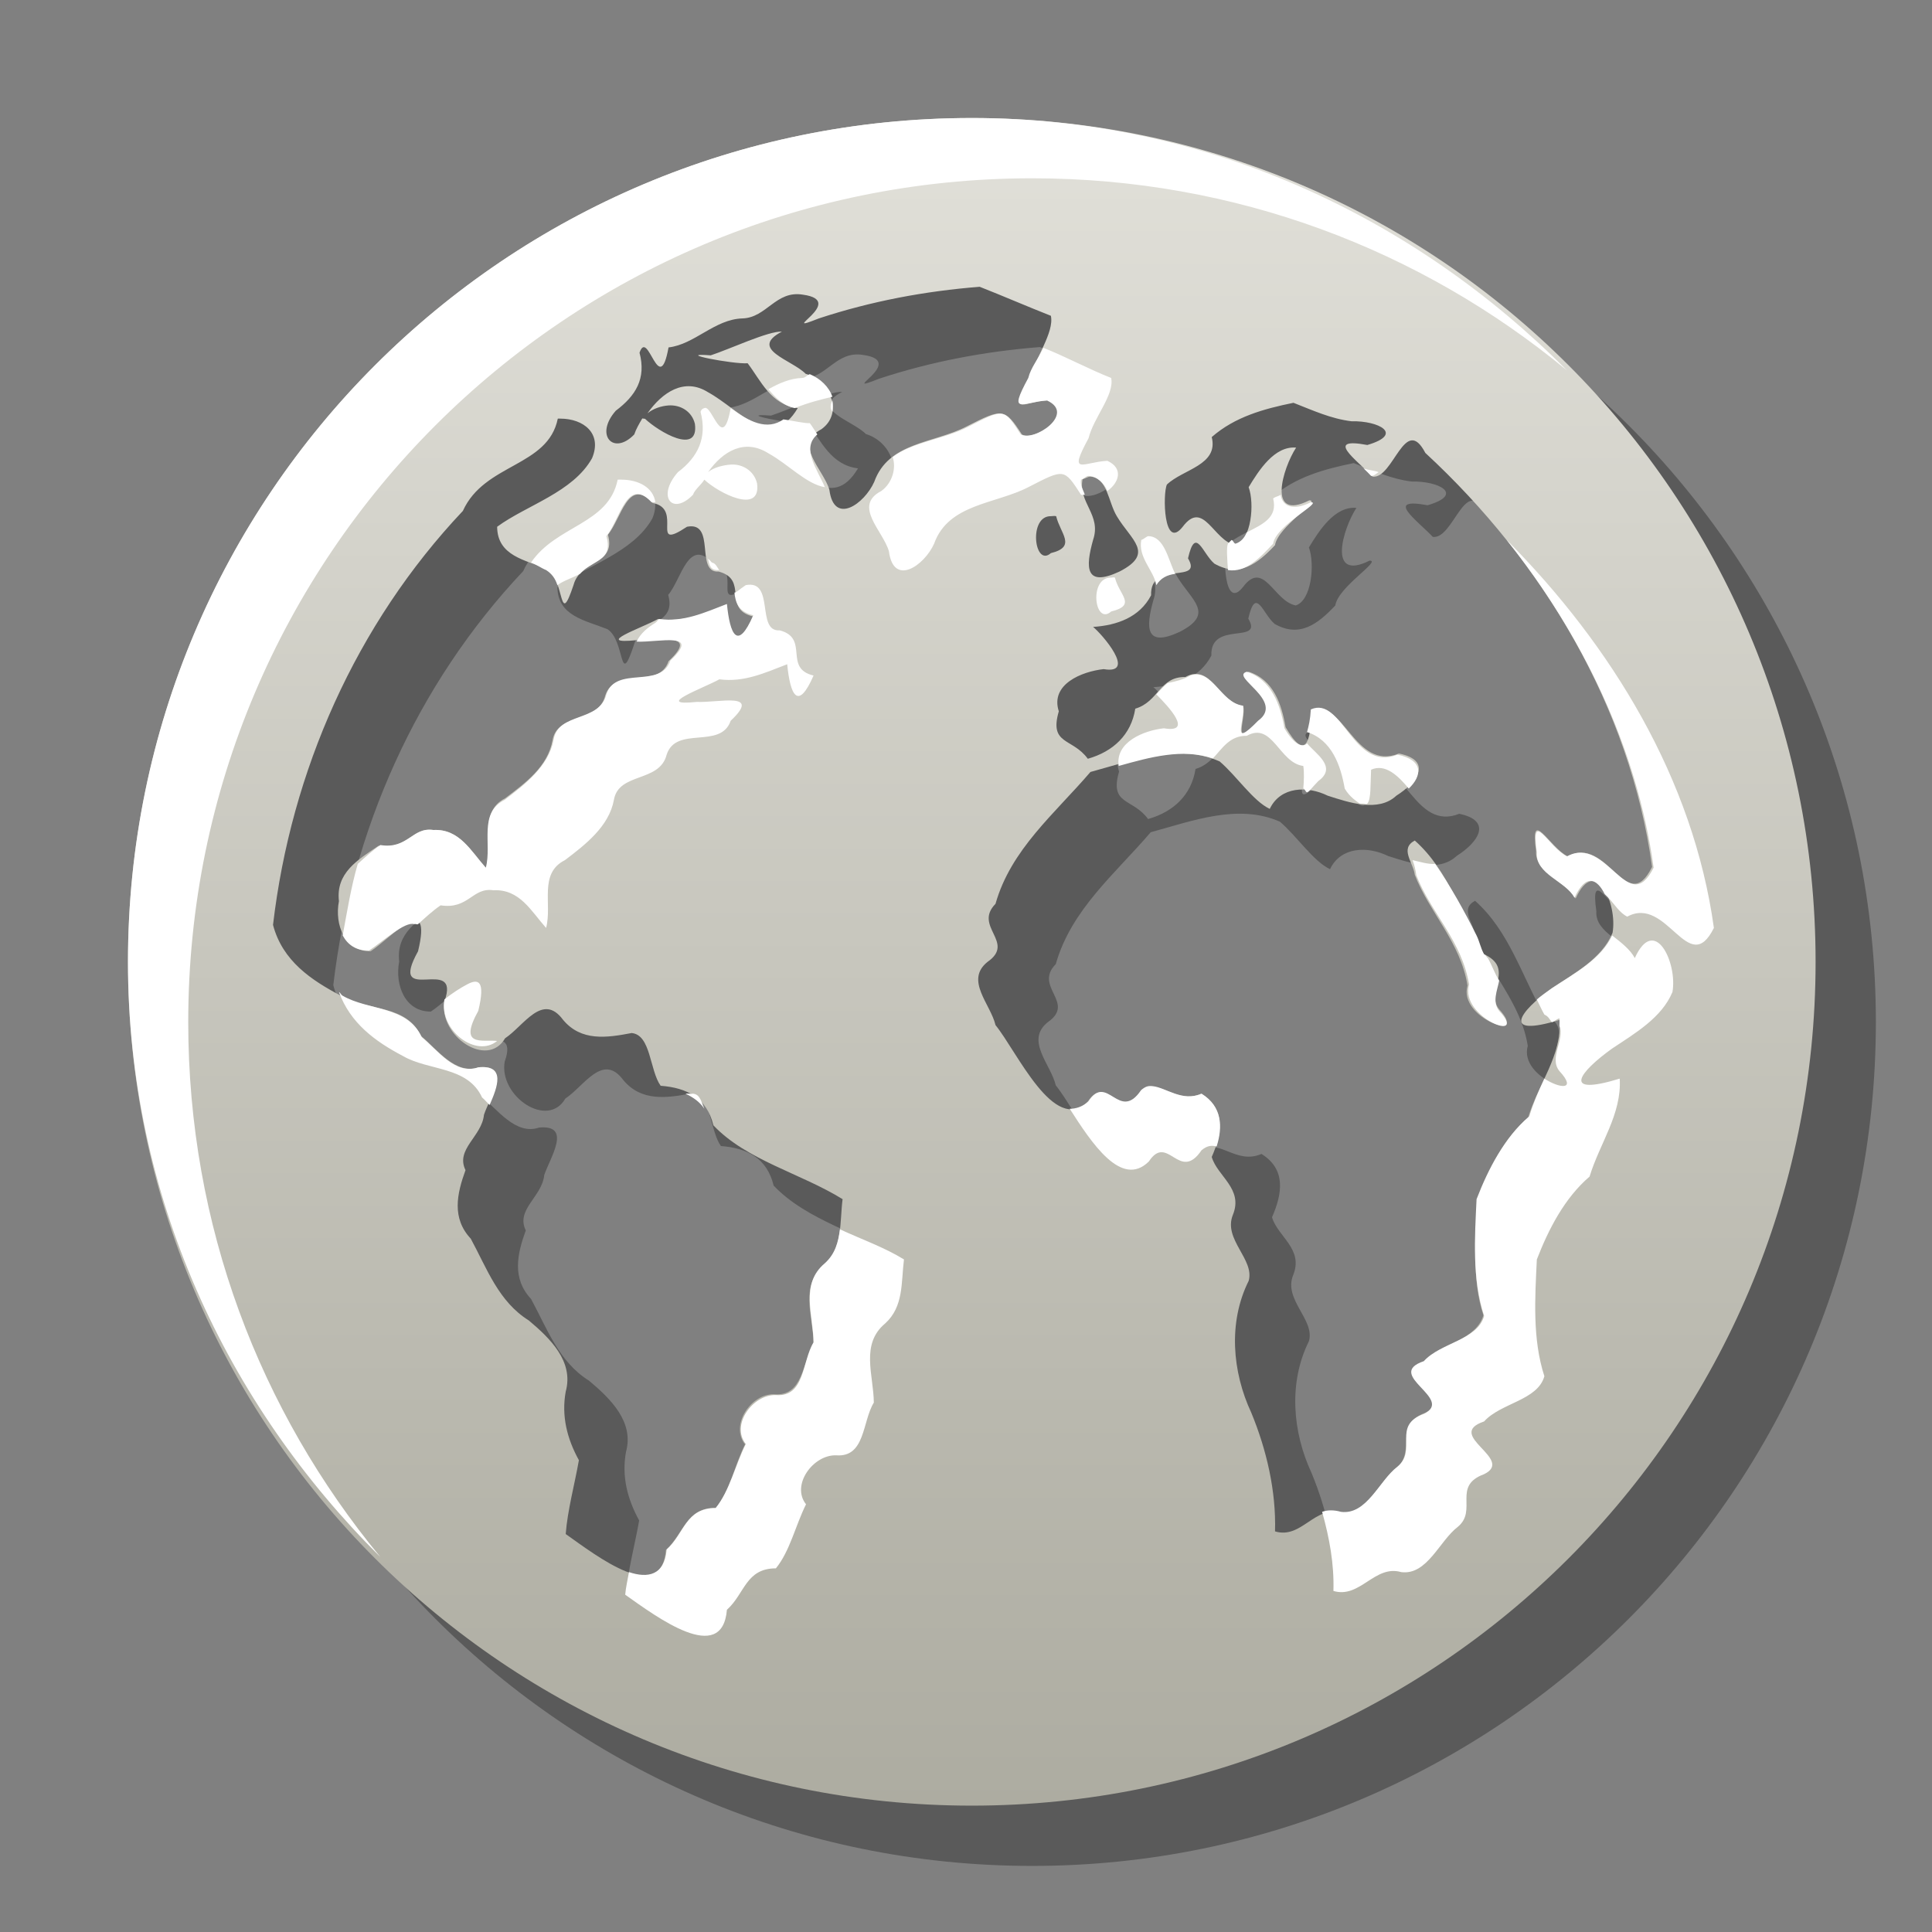 <?xml version="1.0" encoding="UTF-8" standalone="no"?>
<!-- Created with Inkscape (http://www.inkscape.org/) -->

<svg
   xmlns:dc="http://purl.org/dc/elements/1.1/"
   xmlns:cc="http://creativecommons.org/ns#"
   xmlns:rdf="http://www.w3.org/1999/02/22-rdf-syntax-ns#"
   xmlns:svg="http://www.w3.org/2000/svg"
   xmlns="http://www.w3.org/2000/svg"
   xmlns:xlink="http://www.w3.org/1999/xlink"
   xmlns:sodipodi="http://sodipodi.sourceforge.net/DTD/sodipodi-0.dtd"
   xmlns:inkscape="http://www.inkscape.org/namespaces/inkscape"
   width="16"
   height="16"
   id="svg27665"
   version="1.1"
   inkscape:version="0.48.3.1 r9886"
   sodipodi:docname="applications-microblogging-panel.svg">
  <rect width="100%" height="100%" fill="#808080" stroke="none"/>
  <defs
     id="defs27667">
    <linearGradient
       id="linearGradient4357"
       inkscape:collect="always">
      <stop
         id="stop4359"
         offset="0"
         style="stop-color:#adaca1;stop-opacity:1" />
      <stop
         id="stop4361"
         offset="1"
         style="stop-color:#e1e0d9;stop-opacity:1" />
    </linearGradient>
    <linearGradient
       inkscape:collect="always"
       xlink:href="#linearGradient4357"
       id="linearGradient3268"
       gradientUnits="userSpaceOnUse"
       gradientTransform="matrix(0.7,0,0,0.7,-0.9,-0.9)"
       x1="12"
       y1="22"
       x2="12"
       y2="2" />
    <linearGradient
       inkscape:collect="always"
       xlink:href="#linearGradient4357"
       id="linearGradient3084"
       gradientUnits="userSpaceOnUse"
       gradientTransform="matrix(26.877,0,0,26.877,-1404.798,464.147)"
       x1="12"
       y1="22"
       x2="12"
       y2="2" />
    <linearGradient
       inkscape:collect="always"
       xlink:href="#linearGradient4357"
       id="linearGradient3088"
       gradientUnits="userSpaceOnUse"
       gradientTransform="matrix(26.877,0,0,26.877,-1404.798,464.147)"
       x1="12"
       y1="22"
       x2="12"
       y2="2" />
    <linearGradient
       inkscape:collect="always"
       xlink:href="#linearGradient4357"
       id="linearGradient3095"
       gradientUnits="userSpaceOnUse"
       gradientTransform="matrix(26.877,0,0,26.877,-1404.798,464.147)"
       x1="12"
       y1="22"
       x2="12"
       y2="2" />
  </defs>
  <sodipodi:namedview
     id="base"
     pagecolor="#ffffff"
     bordercolor="#666666"
     borderopacity="1.0"
     inkscape:pageopacity="0.0"
     inkscape:pageshadow="2"
     inkscape:zoom="32"
     inkscape:cx="10.739362"
     inkscape:cy="7.9814829"
     inkscape:document-units="px"
     inkscape:current-layer="g3333"
     showgrid="true"
     inkscape:window-width="1615"
     inkscape:window-height="1026"
     inkscape:window-x="65"
     inkscape:window-y="24"
     inkscape:window-maximized="1"
     inkscape:snap-bbox="true"
     inkscape:bbox-paths="true"
     inkscape:bbox-nodes="true"
     inkscape:snap-bbox-edge-midpoints="true"
     inkscape:snap-bbox-midpoints="true"
     inkscape:object-paths="true"
     inkscape:snap-intersection-paths="true"
     inkscape:object-nodes="true"
     inkscape:snap-smooth-nodes="true"
     inkscape:snap-midpoints="true"
     inkscape:snap-object-midpoints="true"
     inkscape:snap-center="true"
     inkscape:snap-global="true"
     showguides="true"
     inkscape:guide-bbox="true"
     fit-margin-top="0"
     fit-margin-left="0"
     fit-margin-right="0"
     fit-margin-bottom="0"
     inkscape:showpageshadow="false">
    <sodipodi:guide
       orientation="-0.866,-0.5"
       position="443.122,772.567"
       id="guide44620" />
    <sodipodi:guide
       orientation="0.866,-0.5"
       position="443.122,958.426"
       id="guide44622" />
    <sodipodi:guide
       orientation="0,1"
       position="282.164,865.496"
       id="guide44624" />
    <sodipodi:guide
       orientation="0,1"
       position="335.813,958.434"
       id="guide44640" />
    <inkscape:grid
       type="xygrid"
       id="grid3307"
       empspacing="5"
       visible="true"
       enabled="true"
       snapvisiblegridlinesonly="true"
       originx="-0px"
       originy="1319px" />
  </sodipodi:namedview>
  <g
     inkscape:label="Camada 1"
     inkscape:groupmode="layer"
     id="layer1"
     transform="translate(1389.444,-2396.844)">
    <g
       id="pequeno"
       transform="matrix(0.026,0,0,0.026,-1353.257,2384.356)"
       inkscape:label="#g3229">
      <rect
         y="479.501"
         x="-1389.444"
         height="614.343"
         width="614.343"
         id="rect4061"
         style="opacity:0.001;fill:#ffffff;fill-opacity:1;fill-rule:nonzero;stroke:none" />
      <g
         id="g3333">
        <path
           id="path3097"
           d="m -1063.075,537.099 c -148.438,0 -268.771,120.333 -268.771,268.771 0,148.438 120.333,268.771 268.771,268.771 148.438,0 268.771,-120.333 268.771,-268.771 0,-148.438 -120.333,-268.771 -268.771,-268.771 z m 2.52,53.754 c 7.56,2.973 15.118,6.267 22.677,9.239 1.121,5.37 -5.13,13.602 -6.719,20.158 -6.605,12.2 -1.996,7.141 5.879,6.719 9.2,4.234 -4.2,13.334 -8.399,10.919 -5.465,-8.424 -6.127,-8.43 -17.638,-2.52 -10.535,5.43 -24.851,4.901 -29.397,17.638 -3.144,7.004 -12.813,13.92 -14.278,2.52 -1.887,-6.545 -11.677,-14.565 -2.52,-19.318 7.121,-5.154 2.802,-15.313 -5.039,-17.638 -4.361,-4.463 -18.295,-7.84 -7.559,-13.439 -4.281,-0.231 -16.643,5.589 -22.677,7.559 -12.258,-0.914 7.189,2.887 11.759,2.52 4.13,5.405 7.338,13.243 15.958,14.278 -8.401,14.197 -18.466,0.493 -28.557,-5.039 -7.563,-4.769 -14.609,0.015 -19.318,6.719 1.843,-1.539 4.449,-2.364 6.719,-2.52 3.818,-0.261 7.473,1.913 8.399,5.879 1.326,10.102 -11.491,2.534 -15.958,-1.68 -0.156,0.175 -0.695,-0.188 -0.84,0 -0.967,1.654 -1.959,3.353 -2.52,5.039 -6.598,6.846 -12.749,0.235 -5.879,-7.559 6.371,-4.786 9.734,-10.242 7.559,-18.478 2.743,-8.002 6.248,14.801 9.239,-1.68 8.303,-0.951 14.677,-8.969 23.517,-9.239 7.749,-0.205 10.646,-9.043 19.318,-7.559 14.409,1.997 -9.007,13.137 5.04,7.559 16.662,-5.485 33.782,-8.701 51.234,-10.079 z m 99.949,36.956 c 6.098,2.379 11.923,5.083 18.478,5.879 8.656,-0.211 16.847,4.101 5.039,7.559 -13.794,-2.574 -3.619,4.54 1.68,10.079 6.623,0.8 10.278,-20.063 16.798,-7.559 37.548,34.707 65.175,80.806 72.232,131.866 -8.079,16.234 -14.149,-10.272 -26.877,-3.36 -5.891,-2.88 -12.096,-16.099 -10.079,-1.68 -0.471,7.003 9.8,9.743 12.599,15.118 6.345,-13.986 13.408,1.663 11.759,10.919 -3.375,8.178 -12.065,12.819 -19.318,17.638 -10.489,7.518 -16.295,15.834 2.52,10.079 0.683,11.342 -6.872,20.493 -10.079,31.077 -7.953,6.806 -12.242,16.425 -15.958,26.037 -0.578,12.146 -2.184,25.081 1.68,36.956 -2.142,7.717 -13.166,9.207 -18.478,15.118 -12.801,4.352 9.973,11.102 0,15.958 -10.28,3.782 -2.764,12.299 -9.239,17.638 -5.811,4.409 -9.378,15.343 -17.638,14.278 -8.46,-2.466 -12.516,8.417 -20.998,5.879 0.38,-12.8 -2.687,-26.004 -7.559,-37.796 -6.089,-13.03 -7.404,-28.849 -0.84,-41.995 1.973,-6.826 -8.164,-13.197 -5.039,-20.998 3.44,-8.375 -4.94,-12.301 -6.719,-18.478 3.267,-7.418 4.563,-15.265 -3.36,-20.158 -8.225,3.594 -13.663,-5.402 -19.318,-0.84 -7.083,10.481 -10.78,-5.805 -16.798,3.36 -10.737,10.588 -22.494,-15.861 -29.397,-24.357 -1.573,-6.735 -9.861,-14.302 -2.52,-20.158 8.991,-6.256 -4.649,-11.186 2.52,-18.478 4.896,-17.324 18.867,-28.712 30.237,-41.995 13.253,-3.6 27.855,-9.229 41.156,-3.36 5.383,4.573 10.644,12.633 15.958,15.118 3.446,-7.213 12.029,-7.369 18.478,-4.2 6.718,2.16 16.12,5.38 21.838,0 7.063,-4.453 11.424,-11.249 0.84,-13.439 -14.169,5.725 -17.699,-17.943 -27.717,-13.439 -0.512,9.68 -1.969,16.042 -8.399,5.039 -1.267,-7.335 -3.868,-15.117 -11.759,-17.638 -5.544,1.542 12.089,9.632 3.36,15.958 -9.036,9.269 -4.233,-0.372 -5.039,-5.039 -7.687,-0.965 -10.277,-13.85 -18.478,-9.239 -8.227,-0.17 -8.465,7.878 -15.958,10.079 -1.309,8.37 -7.111,13.683 -15.118,15.958 -4.914,-6.752 -12.377,-4.334 -9.239,-15.118 -2.79,-8.66 7.387,-12.681 14.278,-13.439 10.767,1.842 -0.597,-11.253 -3.36,-13.439 7.614,-0.508 14.827,-3.054 18.478,-10.079 -0.43,-11.288 16.708,-3.393 11.759,-11.759 2.411,-10.547 4.589,-1.537 8.399,1.68 7.96,4.538 13.807,-0.023 19.318,-5.879 0.88,-5.921 14.861,-14.346 10.919,-14.278 -13.62,6.818 -8.472,-10.277 -4.2,-16.798 -6.889,-0.612 -11.861,7.233 -15.118,12.599 1.912,5.259 0.883,16.842 -4.2,18.478 -7.013,-1.349 -10.157,-14.701 -16.798,-5.879 -6.114,7.8 -6.414,-10.556 -5.039,-13.439 5.15,-4.913 16.5,-6.15 14.279,-15.118 7.432,-6.498 16.626,-8.986 26.037,-10.919 z m -234.334,5.039 c 0.503,-0.039 0.351,-9.6e-4 0.84,0 7.329,0.015 13.392,4.674 10.079,12.599 -6.083,10.883 -20.798,14.926 -30.237,21.838 0.051,9.268 8.918,10.615 15.958,13.439 5.7,3.667 3.624,19.353 8.399,5.039 2.155,-7.941 13.683,-6.285 10.919,-15.958 4.262,-5.045 6.429,-18.555 14.278,-10.079 9.951,1.837 -1.296,15.643 10.919,7.559 9.39,-1.841 2.455,14.814 10.079,14.278 9.633,2.526 1.164,11.97 10.919,14.278 -5.003,11.457 -7.435,6.443 -8.399,-3.36 -7.199,2.769 -14.003,5.236 -21.838,4.2 -5.29,2.901 -20.826,8.17 -6.719,6.719 7.149,0.3 20.052,-2.655 10.079,6.719 -3.18,9.248 -17.088,1.548 -20.158,10.919 -2.22,8.965 -15.28,5.417 -16.798,14.278 -1.543,8.464 -8.676,13.593 -15.118,18.478 -8.445,4.257 -3.879,15.049 -5.879,22.678 -4.777,-5.343 -8.394,-13.029 -16.798,-12.599 -6.686,-1.013 -8.713,6.414 -17.638,5.039 -6.67,4.505 -13.639,8.646 -12.598,17.638 -1.462,7.481 1.877,16.051 10.079,15.958 6.721,-4.398 19.858,-19.585 15.118,0 -9.965,17.964 13.924,0.724 8.399,15.958 -1.879,11.009 13.7,21.535 19.318,11.759 5.984,-3.951 11.935,-14.741 18.478,-5.879 5.778,6.913 13.886,5.727 21.838,4.2 6.172,0.575 5.706,11.858 9.239,16.798 8.367,0.634 14.702,3.861 16.798,12.599 10.582,11.164 27.783,15.245 41.155,23.517 -0.931,7.335 0.087,15.59 -5.879,20.998 -7.929,6.622 -3.448,16.378 -3.36,25.197 -3.714,6.037 -3.281,16.658 -12.599,15.958 -7.289,-0.251 -14.1,9.809 -9.239,15.958 -3.33,6.662 -4.775,14.702 -9.239,20.158 -9.617,0.023 -10.227,8.281 -15.958,13.439 -1.514,17.88 -21.873,2.064 -31.916,-5.039 0.568,-7.537 2.85,-15.849 4.199,-23.517 -3.762,-6.831 -5.608,-14.052 -4.199,-21.838 2.651,-9.616 -4.997,-16.999 -11.759,-22.678 -9.644,-6.022 -13.277,-16.445 -18.478,-26.037 -6.117,-6.543 -4.436,-14.281 -1.68,-21.838 -3.285,-6.671 5.203,-10.706 5.88,-17.638 1.832,-5.493 9.016,-16.157 -1.68,-15.118 -7.379,2.541 -13.317,-5.855 -18.478,-10.079 -4.621,-10.029 -16.954,-7.81 -25.197,-12.599 -9.702,-5.099 -18.801,-11.175 -21.838,-22.678 5.749,-49.061 26.463,-95.857 60.473,-131.866 6.912,-15.246 27.096,-13.941 30.237,-29.397 z m 169.661,18.478 c 5.389,0.299 5.683,8.14 8.399,12.599 4.559,7.667 12.222,11.794 0.84,17.638 -10.964,5.122 -10.853,-1.304 -8.399,-10.079 2.737,-8.01 -4.785,-11.809 -3.36,-19.318 1.008,-0.295 1.75,-0.883 2.52,-0.84 z m -12.599,12.599 c 0.482,0.011 1.113,-0.171 1.68,0 1.318,5.557 6.629,9.713 -1.68,11.759 -5.308,4.685 -7.23,-11.916 0,-11.759 z m 115.907,103.309 c -4.892,2.621 -0.49,6.892 0,10.919 4.703,12.111 14.547,21.413 16.798,35.276 -3.074,10.555 19.774,18.091 10.079,7.559 -4.609,-5.616 5.287,-13.073 -5.039,-17.638 -6.952,-12.163 -10.968,-26.472 -21.838,-36.116 z"
           style="fill:#000000;fill-opacity:1;fill-rule:nonzero;stroke:none;opacity:0.3"
           inkscape:connector-curvature="0" />
        <path
           id="path3093"
           d="m -1082.273,517.901 c -148.438,0 -268.771,120.333 -268.771,268.771 0,148.438 120.333,268.771 268.771,268.771 148.438,0 268.771,-120.333 268.771,-268.771 0,-148.438 -120.333,-268.771 -268.771,-268.771 z m 2.52,53.754 c 7.56,2.973 15.118,6.267 22.677,9.239 1.121,5.37 -5.13,13.602 -6.719,20.158 -6.605,12.2 -1.996,7.141 5.879,6.719 9.2,4.234 -4.2,13.334 -8.399,10.919 -5.465,-8.424 -6.127,-8.43 -17.638,-2.52 -10.535,5.43 -24.851,4.901 -29.397,17.638 -3.144,7.004 -12.813,13.92 -14.278,2.52 -1.887,-6.545 -11.677,-14.565 -2.52,-19.318 7.121,-5.154 2.802,-15.313 -5.039,-17.638 -4.361,-4.463 -18.295,-7.84 -7.559,-13.439 -4.281,-0.231 -16.643,5.589 -22.677,7.559 -12.258,-0.914 7.189,2.887 11.759,2.52 4.13,5.405 7.338,13.243 15.958,14.278 -8.401,14.197 -18.466,0.493 -28.557,-5.039 -7.563,-4.769 -14.609,0.015 -19.318,6.719 1.843,-1.539 4.449,-2.364 6.719,-2.52 3.818,-0.261 7.473,1.913 8.399,5.879 1.326,10.102 -11.491,2.534 -15.958,-1.68 -0.156,0.175 -0.695,-0.188 -0.84,0 -0.967,1.654 -1.959,3.353 -2.52,5.039 -6.598,6.846 -12.749,0.235 -5.879,-7.559 6.371,-4.786 9.734,-10.242 7.559,-18.478 2.743,-8.002 6.248,14.801 9.239,-1.68 8.303,-0.951 14.677,-8.969 23.517,-9.239 7.749,-0.205 10.646,-9.043 19.318,-7.559 14.409,1.997 -9.007,13.137 5.04,7.559 16.662,-5.485 33.782,-8.701 51.234,-10.079 z m 99.949,36.956 c 6.098,2.379 11.923,5.083 18.478,5.879 8.656,-0.211 16.847,4.101 5.039,7.559 -13.794,-2.574 -3.619,4.54 1.68,10.079 6.623,0.8 10.278,-20.063 16.798,-7.559 37.548,34.707 65.175,80.806 72.232,131.866 -8.079,16.234 -14.149,-10.272 -26.877,-3.36 -5.891,-2.88 -12.096,-16.099 -10.079,-1.68 -0.471,7.003 9.8,9.743 12.599,15.118 6.345,-13.986 13.408,1.663 11.759,10.919 -3.375,8.178 -12.065,12.819 -19.318,17.638 -10.489,7.518 -16.295,15.834 2.52,10.079 0.683,11.342 -6.872,20.493 -10.079,31.077 -7.953,6.806 -12.242,16.425 -15.958,26.037 -0.578,12.146 -2.184,25.081 1.68,36.956 -2.142,7.717 -13.166,9.207 -18.478,15.118 -12.801,4.352 9.973,11.102 0,15.958 -10.28,3.782 -2.764,12.299 -9.239,17.638 -5.811,4.409 -9.378,15.343 -17.638,14.278 -8.46,-2.466 -12.516,8.417 -20.998,5.879 0.38,-12.8 -2.687,-26.004 -7.559,-37.796 -6.089,-13.03 -7.404,-28.849 -0.84,-41.995 1.973,-6.826 -8.164,-13.197 -5.039,-20.998 3.44,-8.375 -4.94,-12.301 -6.719,-18.478 3.267,-7.418 4.563,-15.265 -3.36,-20.158 -8.225,3.594 -13.663,-5.402 -19.318,-0.84 -7.083,10.481 -10.78,-5.805 -16.798,3.36 -10.737,10.588 -22.494,-15.861 -29.397,-24.357 -1.573,-6.735 -9.861,-14.302 -2.52,-20.158 8.991,-6.256 -4.649,-11.186 2.52,-18.478 4.896,-17.324 18.867,-28.712 30.237,-41.995 13.253,-3.6 27.855,-9.229 41.156,-3.36 5.383,4.573 10.644,12.633 15.958,15.118 3.446,-7.213 12.029,-7.369 18.478,-4.2 6.718,2.16 16.12,5.38 21.838,0 7.063,-4.453 11.424,-11.249 0.84,-13.439 -14.169,5.725 -17.699,-17.943 -27.717,-13.439 -0.512,9.68 -1.969,16.042 -8.399,5.039 -1.267,-7.335 -3.868,-15.117 -11.759,-17.638 -5.544,1.542 12.089,9.632 3.36,15.958 -9.036,9.269 -4.233,-0.372 -5.039,-5.039 -7.687,-0.965 -10.277,-13.85 -18.478,-9.239 -8.227,-0.17 -8.465,7.878 -15.958,10.079 -1.309,8.37 -7.111,13.683 -15.118,15.958 -4.914,-6.752 -12.377,-4.334 -9.239,-15.118 -2.79,-8.66 7.387,-12.681 14.278,-13.439 10.767,1.842 -0.597,-11.253 -3.36,-13.439 7.614,-0.508 14.827,-3.054 18.478,-10.079 -0.43,-11.288 16.708,-3.393 11.759,-11.759 2.411,-10.547 4.589,-1.537 8.399,1.68 7.96,4.538 13.807,-0.023 19.318,-5.879 0.88,-5.921 14.861,-14.346 10.919,-14.278 -13.62,6.818 -8.472,-10.277 -4.2,-16.798 -6.889,-0.612 -11.861,7.233 -15.118,12.599 1.912,5.259 0.883,16.842 -4.2,18.478 -7.013,-1.349 -10.157,-14.701 -16.798,-5.879 -6.114,7.8 -6.414,-10.556 -5.039,-13.439 5.15,-4.913 16.5,-6.15 14.278,-15.118 7.432,-6.498 16.626,-8.986 26.037,-10.919 z m -234.334,5.039 c 0.503,-0.039 0.351,-9.6e-4 0.84,0 7.329,0.015 13.392,4.674 10.079,12.599 -6.083,10.883 -20.798,14.926 -30.237,21.838 0.051,9.268 8.918,10.615 15.958,13.439 5.7,3.667 3.624,19.353 8.399,5.039 2.155,-7.941 13.683,-6.285 10.919,-15.958 4.262,-5.045 6.429,-18.555 14.278,-10.079 9.951,1.837 -1.296,15.643 10.919,7.559 9.39,-1.841 2.455,14.814 10.079,14.278 9.633,2.526 1.164,11.97 10.919,14.278 -5.003,11.457 -7.435,6.443 -8.399,-3.36 -7.199,2.769 -14.003,5.236 -21.838,4.2 -5.29,2.901 -20.826,8.17 -6.719,6.719 7.149,0.3 20.052,-2.655 10.079,6.719 -3.18,9.248 -17.088,1.548 -20.158,10.919 -2.22,8.965 -15.28,5.417 -16.798,14.278 -1.543,8.464 -8.676,13.593 -15.118,18.478 -8.445,4.257 -3.879,15.049 -5.879,22.678 -4.777,-5.343 -8.394,-13.029 -16.798,-12.599 -6.686,-1.013 -8.713,6.414 -17.638,5.039 -6.67,4.505 -13.639,8.646 -12.598,17.638 -1.462,7.481 1.877,16.051 10.079,15.958 6.721,-4.398 19.858,-19.585 15.118,0 -9.965,17.964 13.924,0.724 8.399,15.958 -1.879,11.009 13.7,21.535 19.318,11.759 5.984,-3.951 11.935,-14.741 18.478,-5.879 5.778,6.913 13.886,5.727 21.838,4.2 6.172,0.575 5.706,11.858 9.239,16.798 8.367,0.634 14.702,3.861 16.798,12.599 10.582,11.164 27.783,15.245 41.155,23.517 -0.931,7.335 0.087,15.59 -5.879,20.998 -7.929,6.622 -3.448,16.378 -3.36,25.197 -3.714,6.037 -3.281,16.658 -12.599,15.958 -7.289,-0.251 -14.1,9.809 -9.239,15.958 -3.33,6.662 -4.775,14.702 -9.239,20.158 -9.617,0.023 -10.227,8.281 -15.958,13.439 -1.514,17.88 -21.873,2.064 -31.916,-5.039 0.568,-7.537 2.85,-15.849 4.199,-23.517 -3.762,-6.831 -5.608,-14.052 -4.199,-21.838 2.651,-9.616 -4.997,-16.999 -11.759,-22.678 -9.644,-6.022 -13.277,-16.445 -18.478,-26.037 -6.117,-6.543 -4.436,-14.281 -1.68,-21.838 -3.285,-6.671 5.203,-10.706 5.88,-17.638 1.832,-5.493 9.016,-16.157 -1.68,-15.118 -7.379,2.541 -13.317,-5.855 -18.478,-10.079 -4.621,-10.029 -16.954,-7.81 -25.197,-12.599 -9.702,-5.099 -18.801,-11.175 -21.838,-22.678 5.749,-49.061 26.463,-95.857 60.473,-131.866 6.912,-15.246 27.096,-13.941 30.237,-29.397 z m 169.661,18.478 c 5.389,0.299 5.683,8.14 8.399,12.599 4.559,7.667 12.222,11.794 0.84,17.638 -10.964,5.122 -10.853,-1.304 -8.399,-10.079 2.737,-8.01 -4.785,-11.809 -3.36,-19.318 1.008,-0.295 1.75,-0.883 2.52,-0.84 z m -12.599,12.599 c 0.482,0.011 1.113,-0.171 1.68,0 1.318,5.557 6.629,9.713 -1.68,11.759 -5.308,4.685 -7.23,-11.916 0,-11.759 z m 115.907,103.309 c -4.892,2.621 -0.49,6.892 0,10.919 4.703,12.111 14.547,21.413 16.798,35.276 -3.074,10.555 19.774,18.091 10.079,7.559 -4.609,-5.616 5.287,-13.073 -5.039,-17.638 -6.952,-12.163 -10.968,-26.472 -21.838,-36.116 z"
           style="fill:url(#linearGradient3095);fill-opacity:1;fill-rule:nonzero;stroke:none"
           inkscape:connector-curvature="0" />
        <path
           style="fill:#ffffff;fill-opacity:1;fill-rule:nonzero;stroke:none"
           d="m -1082.273,517.899 c -148.438,0 -268.775,120.337 -268.775,268.775 0,74.528 31.398,140.897 80.393,189.582 -38.342,-46.459 -61.194,-105.443 -61.194,-170.384 0,-148.438 120.337,-268.775 268.775,-268.775 64.942,0 123.925,22.853 170.384,61.194 -48.685,-48.995 -115.055,-80.393 -189.582,-80.393 z m 22.798,73.193 c -1.621,3.549 -4.005,6.321 -4.8,9.599 -6.605,12.2 -1.876,7.621 5.999,7.199 9.2,4.234 -4.2,13.214 -8.399,10.799 -5.465,-8.424 -5.287,-8.31 -16.799,-2.4 -7.55,3.891 -17.552,4.752 -23.998,9.599 1.17,3.475 -0.039,8.222 -3.6,10.799 -9.157,4.753 0.512,12.653 2.4,19.198 1.465,11.4 11.254,4.604 14.399,-2.4 4.546,-12.737 19.462,-12.569 29.997,-17.998 11.511,-5.911 11.334,-6.025 16.798,2.4 0.262,0.151 0.873,-0.065 1.2,0 -0.462,-1.537 -1.556,-2.922 -1.2,-4.8 1.008,-0.295 1.63,-1.243 2.4,-1.2 2.694,0.149 4.913,2.245 5.999,4.8 3.609,-2.538 5.29,-7.165 0,-9.599 -7.875,0.421 -12.604,5.001 -5.999,-7.199 1.589,-6.556 8.32,-13.828 7.199,-19.198 -7.222,-2.839 -14.376,-6.733 -21.598,-9.599 z m -74.393,8.399 c -0.88,0.286 -1.374,1.173 -2.4,1.2 -3.9,0.119 -7.481,1.737 -10.799,3.6 2.189,2.526 4.668,5.266 8.399,5.999 4.562,-1.811 8.449,-2.771 11.999,-3.6 -1.053,-3.127 -3.838,-5.815 -7.199,-7.199 z m 7.199,8.399 c -0.663,1.098 -0.807,2.627 0,3.6 0.145,-1.05 0.236,-2.541 0,-3.6 z m -40.796,2.4 c -0.364,0.174 -0.857,0.2 -1.2,1.2 2.175,8.236 -0.828,14.412 -7.199,19.198 -6.87,7.795 -1.798,14.046 4.8,7.199 0.561,-1.687 2.632,-3.146 3.6,-4.8 4.468,4.214 18.124,11.302 16.799,1.2 -0.926,-3.966 -4.581,-6.26 -8.399,-5.999 -2.271,0.155 -5.357,0.861 -7.199,2.4 4.709,-6.705 11.635,-10.769 19.198,-5.999 6.341,3.477 12.084,9.82 17.998,10.799 -2.401,-5.711 -7.655,-12.325 -2.4,-16.798 -0.842,-1.261 -1.535,-2.468 -2.4,-3.6 -1.461,0.117 -5.42,-0.756 -8.399,-1.2 -5.247,3.659 -10.911,0.746 -16.799,-3.6 -2.617,14.421 -5.85,-1.221 -8.399,0 z m 209.981,19.198 c 0.935,0.88 1.589,1.553 2.4,2.4 0.828,0.1 1.653,-0.73 2.4,-1.2 -1.486,-0.55 -3.319,-0.605 -4.8,-1.2 z m -237.578,3.6 c -2.9,14.274 -19.503,14.475 -27.598,26.398 1.661,0.598 3.203,1.759 4.8,2.4 1.76,1.133 2.892,2.612 3.6,4.8 2.023,-1.481 4.829,-2.287 7.199,-3.6 0.333,-0.361 0.825,-0.888 1.2,-1.2 4.022,-3.338 9.272,-3.544 7.199,-10.799 4.262,-5.045 6.549,-19.275 14.399,-10.799 0.398,0.073 0.867,-0.11 1.2,0 -0.651,-4.654 -5.303,-7.188 -10.799,-7.199 -0.489,-9.6e-4 -0.697,-0.039 -1.2,0 z m 211.18,4.8 c -0.741,0.551 -1.689,0.579 -2.4,1.2 1.535,6.197 -3.497,8.221 -8.399,10.799 -0.829,1.923 -2.03,3.095 -3.6,3.6 -0.526,-0.101 -0.714,-0.978 -1.2,-1.2 -0.435,0.324 -0.824,0.841 -1.2,1.2 -0.535,1.121 -0.215,5.046 0,8.399 5.68,0.878 10.028,-3.754 14.399,-8.399 0.88,-5.921 15.941,-13.266 11.999,-13.199 -6.024,3.015 -9.218,0.957 -9.599,-2.4 z m -41.996,13.199 c -0.77,-0.043 -1.392,0.905 -2.4,1.2 -1.069,5.631 3.905,9.599 4.8,14.399 1.367,-2.272 3.446,-3.258 5.999,-3.6 -2.269,-4.537 -3.366,-11.72 -8.399,-11.999 z m 113.989,1.2 c 23.941,30.001 41.503,66.096 46.796,104.39 -8.079,16.234 -14.87,-10.512 -27.597,-3.6 -5.891,-2.88 -11.616,-15.619 -9.599,-1.2 -0.471,7.003 9.2,9.023 11.999,14.399 3.648,-8.042 7.269,-5.905 9.599,-1.2 0.339,0.31 0.811,0.791 1.2,1.2 1.946,2.043 3.545,4.799 5.999,5.999 12.728,-6.912 19.518,19.834 27.597,3.6 -6.547,-47.367 -32.544,-89.894 -65.994,-123.589 z m -254.376,5.999 c 0.431,2.454 0.961,3.785 3.6,3.6 -0.685,-0.633 -1.007,-2.143 -2.4,-2.4 -0.589,-0.636 -0.672,-0.799 -1.2,-1.2 z m 128.388,5.999 c -7.23,-0.158 -5.308,15.484 0,10.799 8.308,-2.046 2.518,-5.242 1.2,-10.799 -0.567,-0.171 -0.718,0.011 -1.2,0 z m -116.389,2.4 c -2.199,1.455 -2.661,2.166 -3.6,2.4 0.306,2.965 1.122,6.045 6,7.199 -5.003,11.457 -7.435,6.203 -8.399,-3.6 -7.199,2.769 -13.764,5.836 -21.598,4.8 -0.42,0.322 -0.732,0.902 -1.2,1.2 -2.413,1.538 -4.558,3.119 -6,5.999 7.149,0.3 20.772,-3.375 10.799,5.999 -3.18,9.248 -17.329,1.428 -20.398,10.799 -2.22,8.965 -15.28,5.537 -16.798,14.399 -1.543,8.464 -9.157,14.313 -15.599,19.198 -8.445,4.257 -3.999,13.97 -5.999,21.598 -4.777,-5.343 -8.394,-12.43 -16.799,-11.999 -6.686,-1.013 -7.873,6.174 -16.798,4.8 -2.601,1.757 -5,4.044 -7.199,5.999 -2.181,7.549 -3.367,15.051 -4.8,22.798 1.677,3.066 4.298,4.846 8.399,4.8 4.481,-2.932 11.413,-9.377 14.399,-8.399 0.216,-0.206 0.974,0.201 1.2,0 2.199,-1.956 4.598,-4.243 7.199,-5.999 8.925,1.374 10.112,-5.812 16.798,-4.8 8.405,-0.431 12.022,6.656 16.799,11.999 2,-7.628 -2.446,-17.341 5.999,-21.598 6.442,-4.885 14.056,-10.734 15.599,-19.198 1.519,-8.862 14.579,-5.433 16.798,-14.399 3.07,-9.371 17.218,-1.551 20.398,-10.799 9.973,-9.375 -3.65,-5.699 -10.799,-5.999 -14.107,1.45 1.909,-4.299 7.199,-7.199 7.834,1.037 14.399,-2.031 21.598,-4.8 0.964,9.803 3.396,15.057 8.399,3.6 -9.754,-2.308 -1.166,-11.873 -10.799,-14.399 -7.624,0.536 -1.409,-16.24 -10.799,-14.399 z m 159.585,27.597 c -5.544,1.542 12.329,9.273 3.6,15.599 -9.036,9.269 -3.993,-0.132 -4.8,-4.8 -7.206,-0.905 -9.728,-11.979 -16.798,-9.599 -2.153,1.295 -4.631,1.856 -7.199,2.4 -1.149,0.936 -2.576,2.442 -3.6,3.6 3.848,3.878 11.9,12.424 2.4,10.799 -6.461,0.71 -15.554,4.419 -14.399,11.999 9.885,-2.764 20.31,-5.688 29.997,-2.4 2.9,-3.024 5.314,-7.313 10.799,-7.199 8.201,-4.611 10.312,8.634 17.998,9.599 0.345,2 0.184,5.252 0,7.199 0.516,0.006 0.68,1.144 1.2,1.2 0.833,-0.327 1.341,-1.282 3.6,-3.6 6.183,-4.481 -0.935,-8.702 -3.6,-11.999 -1.232,1.425 -3.984,0.702 -7.199,-4.8 -1.267,-7.335 -4.108,-15.477 -11.999,-17.998 z m 20.398,11.999 c -0.172,3.246 -0.664,5.229 -1.2,7.199 7.89,2.521 10.732,10.663 11.999,17.998 1.608,2.751 3.751,4 4.8,4.8 0.377,0.055 0.824,-0.039 1.2,0 0.408,-0.006 0.892,0.356 1.2,0 1.232,-1.425 0.944,-5.959 1.2,-10.799 4.508,-2.027 8.558,1.862 11.999,5.999 4.28,-4.059 4.779,-9.066 -3.6,-10.799 -14.169,5.725 -17.58,-18.903 -27.597,-14.399 z m 32.397,47.996 c 0.591,1.494 1.014,3.272 1.2,4.8 4.703,12.111 14.547,20.934 16.798,34.797 -3.074,10.555 19.294,18.931 9.599,8.399 -2.305,-2.808 -0.607,-6.462 0,-9.599 -1.451,-2.369 -2.245,-4.79 -3.6,-7.199 -0.537,-0.346 -0.477,-0.88 -1.2,-1.2 -1.043,-1.824 -1.456,-4.101 -2.4,-5.999 -3.775,-7.592 -8.366,-15.867 -13.199,-22.798 -2.284,0.165 -4.825,-0.672 -7.199,-1.2 z m 63.594,23.998 c -3.606,7.663 -12.197,12.146 -19.198,16.798 -1.677,1.202 -3.444,2.418 -4.8,3.6 0.796,1.574 1.531,3.279 2.4,4.8 1.446,0.639 1.652,1.66 2.4,2.4 1.035,-0.262 1.155,-0.819 2.4,-1.2 0.048,0.794 0.029,1.626 0,2.4 1.789,4.287 -3.457,10.187 0,14.399 5.675,6.165 0.1,5.598 -4.8,2.4 -1.926,4.15 -3.471,7.615 -4.8,11.999 -7.953,6.806 -13.082,16.786 -16.798,26.398 -0.578,12.146 -1.464,25.322 2.4,37.197 -2.142,7.717 -13.887,8.488 -19.198,14.399 -12.801,4.352 9.973,11.942 0,16.798 -10.28,3.782 -1.924,11.46 -8.399,16.798 -5.811,4.409 -9.738,15.463 -17.998,14.399 -2.115,-0.617 -4.297,-0.634 -5.999,0 2.346,8.393 3.855,16.622 3.6,25.198 8.482,2.537 13.138,-8.466 21.598,-5.999 8.26,1.065 12.187,-9.99 17.998,-14.399 6.475,-5.339 -1.881,-13.017 8.399,-16.798 9.973,-4.857 -12.801,-12.446 0,-16.798 5.312,-5.911 17.056,-6.682 19.198,-14.399 -3.864,-11.875 -2.978,-25.051 -2.4,-37.197 3.717,-9.612 8.845,-19.592 16.798,-26.398 3.207,-10.583 10.282,-19.855 9.599,-31.197 -18.815,5.755 -12.889,-2.082 -2.4,-9.599 7.253,-4.819 15.823,-9.82 19.198,-17.998 1.649,-9.255 -5.654,-24.785 -11.999,-10.799 -1.4,-2.688 -4.341,-4.967 -7.199,-7.199 z m -364.766,15.599 c -2.086,1.121 -4.739,2.76 -7.199,4.8 -1.699,9.957 10.222,18.694 16.798,13.199 -4.754,-0.515 -12.477,2.078 -5.999,-9.599 2.37,-9.793 -0.068,-10.298 -3.6,-8.399 z m -40.796,2.4 c 3.625,9.9 11.428,15.684 20.398,20.398 8.243,4.788 20.577,3.17 25.198,13.199 0.789,0.646 1.572,1.613 2.4,2.4 2.476,-5.623 5.314,-12.865 -3.6,-11.999 -7.379,2.541 -12.838,-5.375 -17.998,-9.599 -4.621,-10.029 -16.955,-8.41 -25.198,-13.199 -0.514,-0.27 -0.69,-0.924 -1.2,-1.2 z m 259.176,29.997 c -1.434,-0.146 -2.186,0.059 -3.6,1.2 -7.083,10.481 -10.78,-5.565 -16.798,3.6 -1.79,1.765 -4.181,2.438 -6,2.4 6.924,10.804 16.454,25.42 25.198,16.798 6.019,-9.164 9.715,6.881 16.798,-3.6 1.746,-1.409 3.006,-1.607 4.8,-1.2 1.977,-6.192 1.771,-12.741 -4.8,-16.798 -6.168,2.696 -11.298,-1.963 -15.598,-2.4 z m -148.786,2.4 c 2.378,1.119 4.504,2.539 5.999,4.8 -1.003,-2.259 -1.33,-4.588 -3.6,-4.8 -0.787,0.151 -1.612,-0.137 -2.4,0 z m 49.195,43.196 c -0.536,4.11 -1.489,7.799 -4.8,10.799 -7.929,6.622 -3.688,16.378 -3.6,25.198 -3.714,6.037 -2.682,17.498 -11.999,16.798 -7.289,-0.251 -14.46,9.45 -9.599,15.599 -3.33,6.662 -5.135,14.942 -9.599,20.398 -9.617,0.023 -9.868,8.041 -15.599,13.199 -0.704,8.314 -6.077,9.193 -11.999,7.199 -0.404,2.347 -1.03,4.953 -1.2,7.199 10.043,7.104 30.883,22.68 32.397,4.8 5.731,-5.158 5.981,-13.176 15.598,-13.199 4.464,-5.456 6.269,-13.736 9.599,-20.398 -4.861,-6.149 2.31,-15.85 9.599,-15.599 9.317,0.7 8.285,-10.761 11.999,-16.798 -0.088,-8.819 -4.329,-18.576 3.6,-25.198 5.966,-5.407 5.068,-13.064 5.999,-20.398 -6.24,-3.86 -13.552,-6.418 -20.398,-9.599 z"
           id="path3266"
           inkscape:connector-curvature="0" />
      </g>
    </g>
  </g>
</svg>
